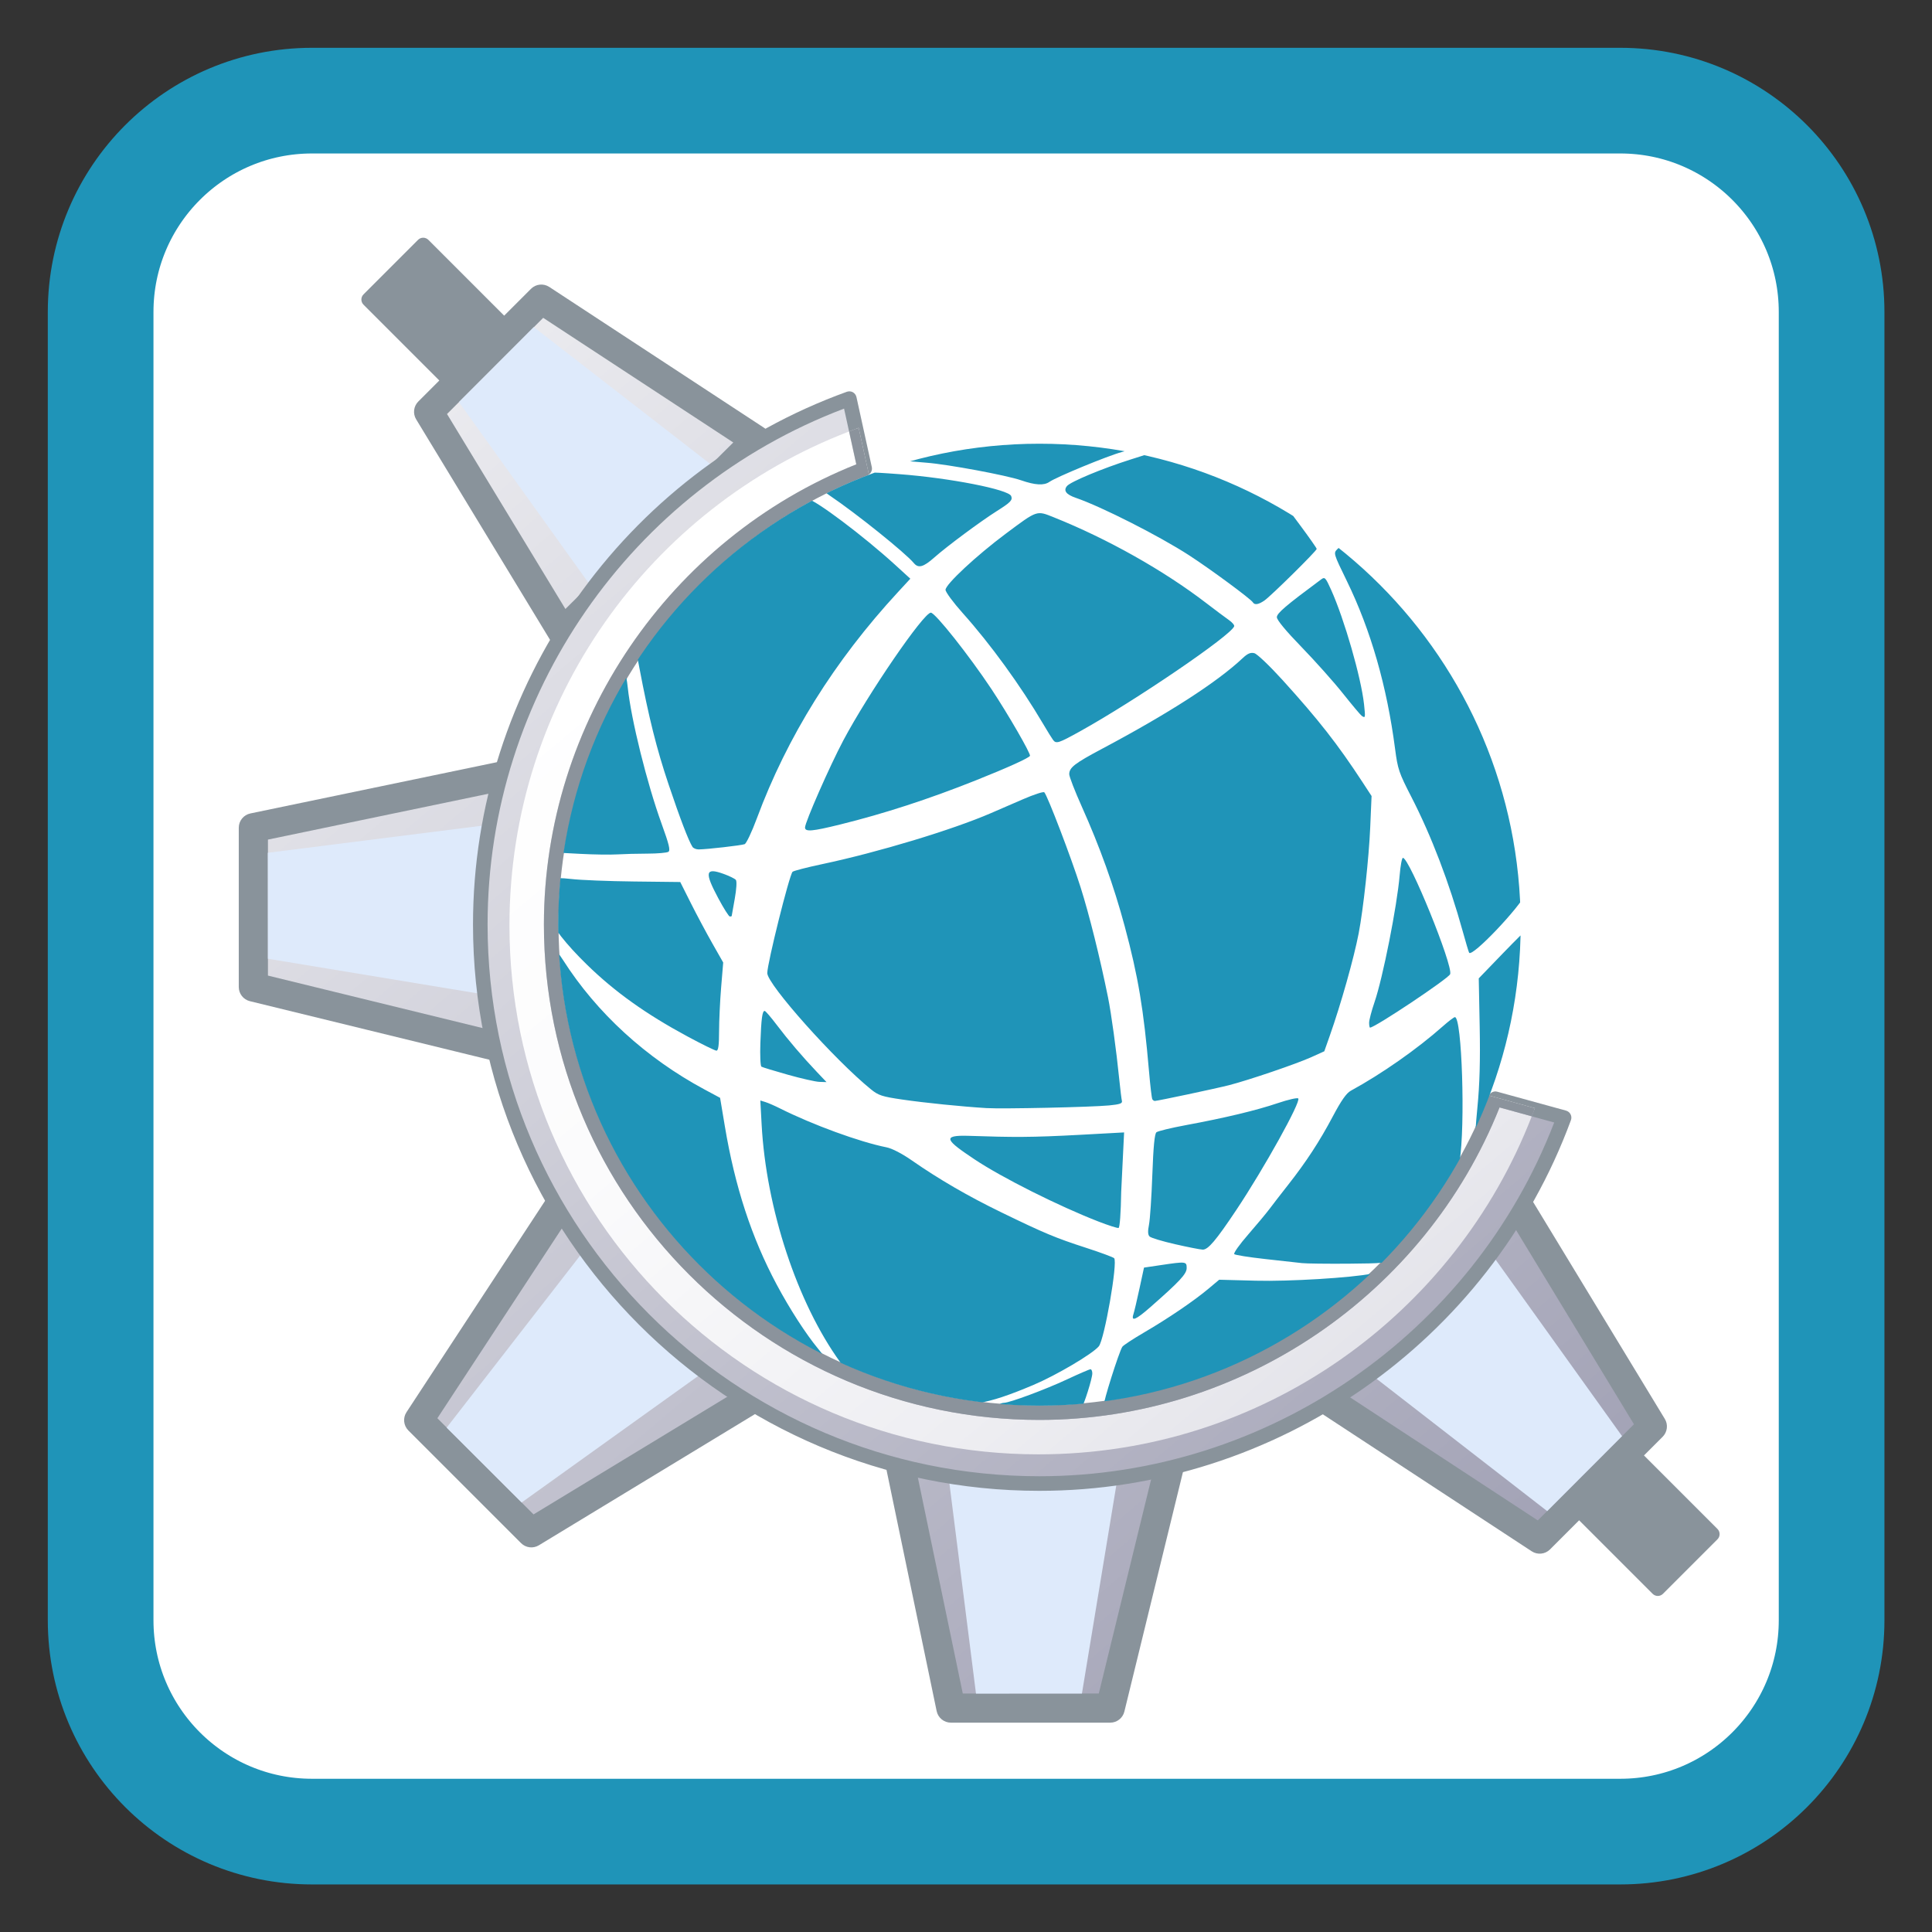 <!-- Generator: Adobe Illustrator 9.0, SVG Export Plug-In  -->
<svg xmlns="http://www.w3.org/2000/svg" xmlns:xlink="http://www.w3.org/1999/xlink" width="512px" height="512px" viewBox="0 0 512 512" version="1.1">
<rect x="0" y="0" width="512" height="512" fill="#333333" stroke="none"/>
<defs>
<linearGradient id="linear0" gradientUnits="userSpaceOnUse" x1="-28.083" y1="1.557" x2="122.478" y2="179.003" gradientTransform="matrix(2.874,0,0,2.874,60.975,60.251)">
<stop offset="0" style="stop-color:rgb(100%,100%,100%);stop-opacity:1;"/>
<stop offset="1" style="stop-color:rgb(54.902%,54.902%,64.314%);stop-opacity:1;"/>
</linearGradient>
<linearGradient id="linear1" gradientUnits="userSpaceOnUse" x1="-32.73" y1="5.502" x2="117.827" y2="182.944" gradientTransform="matrix(2.874,0,0,2.874,60.975,60.251)">
<stop offset="0" style="stop-color:rgb(100%,100%,100%);stop-opacity:1;"/>
<stop offset="1" style="stop-color:rgb(54.902%,54.902%,64.314%);stop-opacity:1;"/>
</linearGradient>
<linearGradient id="linear2" gradientUnits="userSpaceOnUse" x1="-45.718" y1="16.516" x2="104.848" y2="193.969" gradientTransform="matrix(2.874,0,0,2.874,60.975,60.251)">
<stop offset="0" style="stop-color:rgb(100%,100%,100%);stop-opacity:1;"/>
<stop offset="1" style="stop-color:rgb(54.902%,54.902%,64.314%);stop-opacity:1;"/>
</linearGradient>
<linearGradient id="linear3" gradientUnits="userSpaceOnUse" x1="4.009" y1="-25.662" x2="154.563" y2="151.777" gradientTransform="matrix(2.874,0,0,2.874,60.975,60.251)">
<stop offset="0" style="stop-color:rgb(100%,100%,100%);stop-opacity:1;"/>
<stop offset="1" style="stop-color:rgb(54.902%,54.902%,64.314%);stop-opacity:1;"/>
</linearGradient>
<linearGradient id="linear4" gradientUnits="userSpaceOnUse" x1="-2.018" y1="-20.554" x2="148.538" y2="156.887" gradientTransform="matrix(2.874,0,0,2.874,60.975,60.251)">
<stop offset="0" style="stop-color:rgb(100%,100%,100%);stop-opacity:1;"/>
<stop offset="1" style="stop-color:rgb(54.902%,54.902%,64.314%);stop-opacity:1;"/>
</linearGradient>
<linearGradient id="linear5" gradientUnits="userSpaceOnUse" x1="-9.19" y1="-14.398" x2="141.238" y2="162.893" gradientTransform="matrix(2.874,0,0,2.874,60.975,60.251)">
<stop offset="0" style="stop-color:rgb(100%,100%,100%);stop-opacity:1;"/>
<stop offset="1" style="stop-color:rgb(54.902%,54.902%,64.314%);stop-opacity:1;"/>
</linearGradient>
<linearGradient id="linear6" gradientUnits="userSpaceOnUse" x1="35.362" y1="37.131" x2="170.087" y2="197.817" gradientTransform="matrix(2.874,0,0,2.874,60.975,60.251)">
<stop offset="0" style="stop-color:rgb(100%,100%,100%);stop-opacity:1;"/>
<stop offset="0.178" style="stop-color:rgb(98.431%,98.431%,98.824%);stop-opacity:1;"/>
<stop offset="0.367" style="stop-color:rgb(93.333%,93.333%,94.902%);stop-opacity:1;"/>
<stop offset="0.561" style="stop-color:rgb(85.098%,85.098%,88.235%);stop-opacity:1;"/>
<stop offset="0.759" style="stop-color:rgb(73.333%,73.333%,78.824%);stop-opacity:1;"/>
<stop offset="0.958" style="stop-color:rgb(58.431%,58.431%,67.059%);stop-opacity:1;"/>
<stop offset="1" style="stop-color:rgb(54.902%,54.902%,64.314%);stop-opacity:1;"/>
</linearGradient>
<clipPath id="clip1">
  <path d="M 147 117 L 403 117 L 403 373 L 147 373 Z M 147 117 "/>
</clipPath>
<clipPath id="clip2">
  <path d="M 402.992 245.051 C 402.992 315.445 345.895 372.512 275.461 372.512 C 205.027 372.512 147.93 315.445 147.93 245.051 C 147.93 174.656 205.027 117.59 275.461 117.59 C 345.895 117.59 402.992 174.656 402.992 245.051 Z M 402.992 245.051 "/>
</clipPath>
</defs>
<g id="surface1">
<path style="fill-rule:nonzero;fill:rgb(100%,100%,100%);fill-opacity:1;stroke-width:7.875;stroke-linecap:butt;stroke-linejoin:miter;stroke:rgb(12.157%,58.039%,72.157%);stroke-opacity:1;stroke-miterlimit:4;" d="M 23.25 7.5 L 120.75 7.5 C 129.449 7.5 136.5 14.551 136.5 23.25 L 136.5 120.75 C 136.5 129.449 129.449 136.5 120.75 136.5 L 23.25 136.5 C 14.551 136.5 7.5 129.449 7.5 120.75 L 7.5 23.25 C 7.5 14.551 14.551 7.5 23.25 7.5 Z M 23.25 7.5 " transform="matrix(3.556,0,0,3.556,0,0)"/>
<path style=" stroke:none;fill-rule:nonzero;fill:rgb(53.725%,57.647%,60.784%);fill-opacity:1;" d="M 453.789 406.562 L 439.336 421.012 L 399.078 380.758 L 413.531 366.297 Z M 453.789 406.562 "/>
<path style=" stroke:none;fill-rule:nonzero;fill:rgb(53.725%,57.647%,60.784%);fill-opacity:1;" d="M 413.531 364.375 C 413.012 364.375 412.523 364.578 412.164 364.938 L 397.711 379.398 C 396.953 380.145 396.953 381.367 397.711 382.125 L 437.965 422.375 C 438.73 423.133 439.941 423.133 440.703 422.375 L 455.152 407.926 C 455.902 407.172 455.902 405.949 455.152 405.191 L 414.895 364.938 C 414.527 364.578 414.039 364.375 413.527 364.375 Z M 413.531 369.039 C 415.984 371.5 448.594 404.105 451.055 406.562 C 449.047 408.566 441.344 416.277 439.336 418.285 C 436.875 415.824 404.273 383.215 401.809 380.762 C 403.816 378.754 411.523 371.043 413.531 369.039 Z M 413.531 369.039 "/>
<path style=" stroke:none;fill-rule:nonzero;fill:rgb(53.725%,57.647%,60.784%);fill-opacity:1;" d="M 152.414 105.184 L 137.961 119.637 L 97.699 79.383 L 112.148 64.93 L 152.41 105.184 Z M 152.414 105.184 "/>
<path style=" stroke:none;fill-rule:nonzero;fill:rgb(53.725%,57.647%,60.784%);fill-opacity:1;" d="M 112.152 62.996 C 111.641 62.996 111.148 63.199 110.785 63.562 L 96.336 78.016 C 95.582 78.77 95.582 79.992 96.336 80.746 L 136.594 121.004 C 137.352 121.754 138.57 121.754 139.324 121.004 L 153.777 106.555 C 154.535 105.797 154.535 104.574 153.777 103.82 L 113.52 63.562 C 113.156 63.199 112.668 62.996 112.148 62.996 Z M 112.152 67.66 C 114.613 70.121 147.219 102.727 149.68 105.184 C 147.676 107.195 139.965 114.902 137.961 116.906 C 135.504 114.449 102.895 81.844 100.438 79.383 C 102.438 77.375 110.148 69.668 112.152 67.66 Z M 112.152 67.66 "/>
<path style=" stroke:none;fill-rule:nonzero;fill:url(#linear0);" d="M 294.219 452.66 L 252.004 452.66 L 238.129 385.938 L 310.461 386.23 L 294.223 452.664 Z M 294.219 452.66 "/>
<path style=" stroke:none;fill-rule:nonzero;fill:rgb(53.725%,57.647%,60.784%);fill-opacity:1;" d="M 235.137 383.488 C 234.398 384.391 234.109 385.586 234.348 386.73 L 248.219 453.445 C 248.59 455.242 250.176 456.523 252.004 456.523 L 294.219 456.523 C 296 456.523 297.547 455.305 297.969 453.586 L 314.215 387.156 C 314.492 386.008 314.23 384.789 313.504 383.859 C 312.773 382.926 311.656 382.375 310.473 382.367 L 238.141 382.074 C 236.977 382.066 235.871 382.594 235.133 383.488 Z M 242.879 389.82 C 250.602 389.852 297.629 390.039 305.543 390.074 C 303.629 397.891 292.402 443.816 291.191 448.801 C 286.383 448.801 260.113 448.801 255.148 448.801 C 254.07 443.613 244.477 397.5 242.879 389.82 Z M 242.879 389.82 "/>
<path style=" stroke:none;fill-rule:nonzero;fill:rgb(87.059%,91.765%,98.431%);fill-opacity:1;" d="M 286.723 448.809 L 258.645 448.824 L 250.227 382.234 L 297.555 383.199 Z M 286.723 448.809 "/>
<path style=" stroke:none;fill-rule:nonzero;fill:url(#linear1);" d="M 67.145 261.574 L 67.145 219.355 L 133.863 205.484 L 133.566 277.812 L 67.145 261.578 Z M 67.145 261.574 "/>
<path style=" stroke:none;fill-rule:nonzero;fill:rgb(53.725%,57.647%,60.784%);fill-opacity:1;" d="M 133.078 201.699 L 66.355 215.57 C 64.562 215.945 63.277 217.523 63.277 219.352 L 63.277 261.57 C 63.277 263.352 64.496 264.898 66.223 265.324 L 132.652 281.562 C 133.801 281.844 135.012 281.586 135.945 280.855 C 136.875 280.121 137.43 279.008 137.43 277.824 L 137.73 205.492 C 137.734 204.328 137.211 203.223 136.312 202.484 C 135.41 201.742 134.219 201.457 133.078 201.695 Z M 129.984 210.234 C 129.953 217.953 129.758 264.98 129.727 272.898 C 121.914 270.984 75.988 259.758 71.008 258.543 C 71.008 253.734 71.008 227.465 71.008 222.5 C 76.195 221.422 122.305 211.832 129.984 210.234 Z M 129.984 210.234 "/>
<path style=" stroke:none;fill-rule:nonzero;fill:rgb(87.059%,91.765%,98.431%);fill-opacity:1;" d="M 71 254.078 L 70.977 225.996 L 137.566 217.578 L 136.598 264.91 Z M 71 254.078 "/>
<path style=" stroke:none;fill-rule:nonzero;fill:url(#linear2);" d="M 140.809 406.207 L 110.953 376.359 L 148.324 319.363 L 199.266 370.715 Z M 140.809 406.207 "/>
<path style=" stroke:none;fill-rule:nonzero;fill:rgb(53.725%,57.647%,60.784%);fill-opacity:1;" d="M 147.938 315.52 C 146.781 315.637 145.73 316.273 145.098 317.242 L 107.727 374.242 C 106.723 375.766 106.934 377.793 108.227 379.094 L 138.082 408.941 C 139.344 410.203 141.297 410.438 142.816 409.512 L 201.27 374.027 C 202.281 373.41 202.957 372.367 203.102 371.195 C 203.246 370.02 202.844 368.844 202.008 368 L 151.07 316.645 C 150.25 315.816 149.098 315.398 147.938 315.516 Z M 148.941 325.477 C 154.379 330.949 187.492 364.34 193.066 369.961 C 186.191 374.133 145.777 398.668 141.398 401.332 C 137.996 397.934 119.422 379.355 115.91 375.844 C 118.82 371.414 144.641 332.027 148.941 325.477 Z M 148.941 325.477 "/>
<path style=" stroke:none;fill-rule:nonzero;fill:rgb(87.059%,91.765%,98.431%);fill-opacity:1;" d="M 138.238 398.18 L 118.367 378.344 L 159.5 325.305 L 192.285 359.453 Z M 138.238 398.18 "/>
<path style=" stroke:none;fill-rule:nonzero;fill:url(#linear3);" d="M 437.895 378.023 L 408.035 407.883 L 351.043 370.512 L 402.398 319.578 Z M 437.895 378.023 "/>
<path style=" stroke:none;fill-rule:nonzero;fill:rgb(53.725%,57.647%,60.784%);fill-opacity:1;" d="M 399.68 316.828 L 348.324 367.77 C 347.5 368.59 347.082 369.734 347.203 370.898 C 347.32 372.059 347.949 373.105 348.93 373.738 L 405.918 411.109 C 407.449 412.113 409.477 411.906 410.773 410.609 L 440.621 380.758 C 441.879 379.496 442.117 377.535 441.191 376.023 L 405.703 317.566 C 405.09 316.555 404.047 315.875 402.871 315.734 C 401.695 315.594 400.523 315.992 399.68 316.824 Z M 401.645 325.77 C 405.816 332.648 430.355 373.059 433.012 377.438 C 429.613 380.844 411.035 399.414 407.531 402.926 C 403.098 400.016 363.711 374.199 357.152 369.898 C 362.637 364.461 396.016 331.344 401.645 325.77 Z M 401.645 325.77 "/>
<path style=" stroke:none;fill-rule:nonzero;fill:rgb(87.059%,91.765%,98.431%);fill-opacity:1;" d="M 429.859 380.594 L 410.027 400.465 L 356.988 359.336 L 391.141 326.547 L 429.863 380.594 Z M 429.859 380.594 "/>
<path style=" stroke:none;fill-rule:nonzero;fill:url(#linear4);" d="M 113.594 109.129 L 143.445 79.277 L 200.438 116.645 L 149.082 167.582 Z M 113.594 109.129 "/>
<path style=" stroke:none;fill-rule:nonzero;fill:rgb(53.725%,57.647%,60.784%);fill-opacity:1;" d="M 140.715 76.543 L 110.859 106.398 C 109.598 107.656 109.363 109.609 110.289 111.137 L 145.777 169.586 C 146.395 170.598 147.438 171.277 148.613 171.418 C 149.789 171.562 150.965 171.16 151.801 170.328 L 203.152 119.387 C 203.984 118.566 204.395 117.414 204.277 116.258 C 204.164 115.098 203.531 114.051 202.555 113.414 L 145.566 76.043 C 144.035 75.039 142.008 75.25 140.715 76.543 Z M 143.953 84.23 C 148.387 87.133 187.77 112.961 194.328 117.262 C 188.848 122.699 155.461 155.809 149.84 161.387 C 145.664 154.512 121.129 114.098 118.465 109.715 C 121.867 106.316 140.441 87.742 143.949 84.23 Z M 143.953 84.23 "/>
<path style=" stroke:none;fill-rule:nonzero;fill:rgb(87.059%,91.765%,98.431%);fill-opacity:1;" d="M 121.621 106.555 L 141.461 86.684 L 194.496 127.816 L 160.352 160.605 Z M 121.621 106.555 "/>
<path style=" stroke:none;fill-rule:nonzero;fill:url(#linear5);" d="M 275.438 374.367 C 203.992 374.367 146.074 316.449 146.074 245 C 146.074 189.871 180.578 142.824 229.152 124.203 L 225.086 105.641 C 168.055 126.254 127.285 180.859 127.285 245 C 127.285 326.828 193.613 393.148 275.438 393.148 C 339.27 393.148 393.664 352.785 414.504 296.195 L 396.281 291.176 C 377.684 339.816 330.609 374.367 275.438 374.367 Z M 275.438 374.367 "/>
<path style=" stroke:none;fill-rule:nonzero;fill:url(#linear6);" d="M 275.438 376.293 C 203.043 376.293 144.141 317.398 144.141 245 C 144.141 191.562 177.355 142.805 226.926 123.055 C 226.633 121.711 225.793 117.891 225.016 114.344 C 172.387 134.535 135.012 185.508 135.012 245.238 C 135.012 322.66 197.773 385.418 275.195 385.418 C 334.766 385.418 385.629 348.238 405.93 295.832 C 402.492 294.891 398.77 293.859 397.391 293.48 C 377.648 343.07 328.898 376.293 275.438 376.293 Z M 275.438 376.293 "/>
<path style=" stroke:none;fill-rule:nonzero;fill:rgb(53.725%,57.647%,60.784%);fill-opacity:1;" d="M 416.223 295.312 C 415.973 294.824 415.539 294.477 415.016 294.324 L 396.797 289.316 C 395.898 289.062 394.996 289.508 394.582 290.316 L 406.77 293.676 C 406.504 294.398 406.211 295.113 405.93 295.836 C 408.359 296.504 410.656 297.137 411.879 297.473 C 390.27 353.617 335.746 391.219 275.438 391.219 C 194.805 391.219 129.215 325.629 129.215 245 C 129.215 184.34 167.109 129.723 223.684 108.289 C 223.969 109.566 224.477 111.895 225.012 114.344 C 225.855 114.02 226.695 113.684 227.547 113.375 L 230.262 125.754 C 230.875 125.312 231.207 124.559 231.039 123.789 L 226.969 105.227 C 226.848 104.684 226.5 104.215 226.02 103.945 C 225.527 103.68 224.949 103.637 224.422 103.824 C 165.168 125.238 125.352 181.977 125.352 245 C 125.352 327.762 192.68 395.086 275.438 395.086 C 338.07 395.086 394.68 355.605 416.312 296.855 C 416.496 296.352 416.465 295.789 416.223 295.312 Z M 416.223 295.312 "/>
<path style=" stroke:none;fill-rule:nonzero;fill:rgb(54.51%,57.647%,61.176%);fill-opacity:1;" d="M 225.016 114.344 C 225.793 117.891 226.633 121.711 226.926 123.055 C 177.355 142.805 144.141 191.562 144.141 245 C 144.141 317.398 203.043 376.293 275.438 376.293 C 328.902 376.293 377.652 343.07 397.395 293.48 C 398.773 293.863 402.492 294.891 405.93 295.832 C 406.215 295.109 406.508 294.395 406.773 293.672 L 394.586 290.312 C 394.551 290.371 394.508 290.414 394.477 290.484 C 375.734 339.5 327.902 372.43 275.441 372.43 C 205.176 372.43 148.012 315.27 148.012 245 C 148.012 192.594 180.898 144.773 229.852 126.008 C 230.008 125.945 230.137 125.848 230.27 125.754 L 227.559 113.375 C 226.703 113.68 225.863 114.02 225.023 114.344 Z M 225.016 114.344 "/>
<g clip-path="url(#clip1)" clip-rule="nonzero">
<g clip-path="url(#clip2)" clip-rule="nonzero">
<path style=" stroke:none;fill-rule:nonzero;fill:rgb(12.157%,58.039%,72.157%);fill-opacity:1;" d="M 264.465 373.406 C 263.727 372.922 263.727 372.801 264.465 372.312 C 264.926 372.012 265.645 371.762 266.066 371.758 C 267.59 371.742 277.043 368.23 282.719 365.574 C 285.91 364.082 288.734 362.863 288.996 362.863 C 289.258 362.863 289.473 363.359 289.473 363.961 C 289.473 365.316 287.262 372.324 286.535 373.277 C 285.875 374.137 265.762 374.258 264.465 373.406 Z M 292.555 372.34 C 292.25 371.855 296.512 358.371 297.426 356.914 C 297.66 356.543 300.281 354.82 303.25 353.086 C 309.66 349.344 316.477 344.707 320.316 341.477 L 323.098 339.141 L 332.82 339.398 C 341.586 339.633 358.172 338.625 363.527 337.535 C 366.043 337.023 365.375 338.5 361.582 341.824 C 344.41 356.871 322.727 367.477 300.312 371.793 C 294.02 373.004 293.008 373.074 292.555 372.34 Z M 247.191 371.223 C 244.57 370.668 238.531 368.906 233.773 367.305 L 225.121 364.391 L 222.66 360.988 C 211.277 345.258 203.043 320.328 201.836 297.953 L 201.496 291.641 L 202.832 292.055 C 203.566 292.281 205.293 293.031 206.668 293.723 C 215.355 298.082 227.828 302.641 234.93 304.051 C 236.387 304.34 239.039 305.707 241.598 307.492 C 248.781 312.492 256.582 317.023 265.371 321.289 C 276.773 326.828 279.723 328.062 287.809 330.68 C 291.629 331.918 294.98 333.156 295.258 333.434 C 296.27 334.438 292.688 355.004 291.191 356.793 C 289.508 358.809 279.891 364.48 273.824 367.043 C 261.242 372.352 256.258 373.133 247.191 371.223 Z M 215.285 359.715 C 198.695 350.957 180.836 334.824 170.191 318.984 C 156.727 298.949 149.348 278.832 146.406 254.137 C 146.188 252.324 146.27 251.223 146.613 251.223 C 146.922 251.223 148.09 252.66 149.207 254.414 C 158.133 268.422 171.227 280.41 186.664 288.699 L 190.832 290.938 L 192.086 298.434 C 194.773 314.52 199.184 327.988 205.844 340.453 C 209.27 346.863 213.516 353.445 216.77 357.387 C 217.938 358.805 218.895 360.113 218.895 360.301 C 218.895 360.922 216.977 360.609 215.285 359.715 Z M 300.367 348.281 C 300.594 347.594 301.316 344.535 301.973 341.48 L 303.172 335.926 L 307.578 335.273 C 314.309 334.273 314.48 334.293 314.48 336.043 C 314.48 337.602 312.656 339.566 304.82 346.441 C 301.012 349.785 299.699 350.328 300.367 348.281 Z M 345.047 334.738 C 343.977 334.617 339.602 334.129 335.32 333.66 C 331.043 333.188 327.34 332.602 327.09 332.359 C 326.844 332.113 328.48 329.801 330.734 327.219 C 332.984 324.637 335.562 321.543 336.465 320.34 C 337.363 319.137 339.559 316.293 341.348 314.023 C 346.16 307.902 349.703 302.48 353.207 295.863 C 355.438 291.652 356.812 289.691 357.98 289.055 C 366.184 284.578 375.582 277.996 382.379 271.965 C 383.875 270.637 385.309 269.551 385.566 269.551 C 387.434 269.551 388.355 298.25 386.797 307.875 C 386.125 312.027 385.676 313.137 383.062 317.102 C 378.641 323.809 371.547 332.441 369.422 333.703 C 367.75 334.699 366.48 334.82 357.273 334.891 C 351.617 334.93 346.117 334.863 345.047 334.738 Z M 311.426 329.73 C 308.062 328.965 305.016 328.047 304.656 327.688 C 304.191 327.227 304.145 326.309 304.496 324.539 C 304.77 323.164 305.168 317.227 305.379 311.34 C 305.652 303.855 305.977 300.473 306.465 300.066 C 306.848 299.75 310.371 298.895 314.293 298.168 C 324.621 296.258 332.949 294.262 338.625 292.34 C 341.363 291.414 343.801 290.855 344.047 291.102 C 344.84 291.895 334.984 309.641 327.637 320.652 C 322.238 328.742 320.145 331.211 318.723 331.164 C 318.07 331.145 314.789 330.496 311.426 329.73 Z M 291.141 323.734 C 280.621 319.656 265.453 312.047 258.254 307.234 C 250.918 302.332 249.191 300.754 256.746 301.008 C 268.484 301.395 272.988 301.461 286.652 300.715 L 297.898 300.102 L 297.129 315.852 C 297.035 321.543 296.758 325.336 296.422 325.422 C 296.113 325.5 293.738 324.742 291.141 323.734 Z M 390.965 302.43 C 390.812 302.188 391.07 298.125 391.535 293.406 C 392.129 287.363 392.305 281.043 392.133 272.051 L 391.883 259.277 L 398.316 252.609 C 401.855 248.945 404.988 245.848 405.273 245.73 C 406.715 245.141 404.223 266.41 401.676 276.477 C 399.551 284.875 392.594 302.875 391.477 302.875 C 391.344 302.875 391.113 302.676 390.965 302.43 Z M 261.41 293.656 C 254.797 293.25 245.172 292.273 239.18 291.402 C 233.789 290.617 232.805 290.301 230.844 288.711 C 221.211 280.902 203.336 260.867 203.336 257.875 C 203.336 255.309 209.129 232.09 210.027 231.043 C 210.246 230.789 213.809 229.867 217.941 228.992 C 232.707 225.863 252.367 219.922 262.602 215.492 C 264.391 214.719 268.215 213.062 271.094 211.812 C 273.977 210.562 276.52 209.73 276.75 209.969 C 277.598 210.844 283.895 227.324 286.359 235.113 C 288.664 242.391 291.512 253.82 293.629 264.273 C 294.5 268.586 295.832 278.27 296.605 285.938 C 296.883 288.684 297.207 291.309 297.32 291.77 C 297.488 292.422 296.746 292.676 293.922 292.949 C 289.152 293.406 265.652 293.918 261.41 293.656 Z M 305.379 291.316 C 305.223 291.07 304.832 287.758 304.504 283.957 C 303.086 267.465 301.621 258.727 298.055 245.461 C 295.18 234.762 291.477 224.441 286.68 213.742 C 284.855 209.672 283.359 205.812 283.359 205.176 C 283.359 203.41 284.785 202.305 292.016 198.461 C 309.727 189.047 322.52 180.805 329.309 174.426 C 330.629 173.184 331.41 172.852 332.406 173.098 C 333.148 173.285 336.465 176.445 339.918 180.25 C 349.406 190.715 354.496 197.215 361.074 207.27 L 363.48 210.953 L 363.121 219.285 C 362.777 227.312 361.285 240.984 360.066 247.332 C 358.801 253.914 355.352 266.137 352.402 274.492 L 350.953 278.602 L 347.527 280.152 C 343.613 281.926 330.93 286.246 325.668 287.594 C 322.199 288.48 306.797 291.754 306.039 291.762 C 305.828 291.766 305.531 291.566 305.379 291.316 Z M 208.781 284.812 C 205.203 283.805 202.055 282.844 201.785 282.676 C 201.516 282.508 201.391 279.676 201.508 276.379 C 201.742 269.902 202.016 267.875 202.652 267.906 C 202.875 267.914 204.309 269.578 205.836 271.598 C 208.879 275.621 212.648 280.039 216.531 284.133 L 219.035 286.77 L 217.16 286.707 C 216.129 286.672 212.355 285.82 208.781 284.812 Z M 182.195 274.672 C 171.164 268.73 162.906 262.832 155.512 255.613 C 149.926 250.16 146.195 245.379 145.773 243.121 C 145.309 240.66 145.773 233.543 146.441 232.891 C 146.711 232.629 148.906 232.652 151.375 232.941 C 153.82 233.234 161.32 233.531 168.047 233.605 L 180.273 233.746 L 183.055 239.289 C 184.586 242.34 187.148 247.137 188.746 249.953 L 191.656 255.074 L 191.113 261.617 C 190.816 265.219 190.566 270.473 190.562 273.301 C 190.559 277.039 190.363 278.438 189.859 278.434 C 189.477 278.43 186.027 276.738 182.195 274.672 Z M 362.832 271.035 C 362.832 270.328 363.469 267.891 364.25 265.621 C 366.461 259.188 370.23 240.152 370.926 231.922 C 371.137 229.398 371.523 227.34 371.785 227.34 C 373.508 227.34 385.141 255.984 384.305 258.164 C 383.855 259.328 364.375 272.328 363.078 272.328 C 362.941 272.328 362.832 271.746 362.832 271.035 Z M 389.332 252.477 C 389.195 252.242 388.43 249.68 387.629 246.777 C 384.078 233.941 379.316 221.484 374.043 211.23 C 370.734 204.801 370.414 203.855 369.711 198.457 C 367.551 181.891 363.281 167.016 356.957 154.027 C 353.34 146.602 353.34 146.598 354.449 145.488 C 356.031 143.91 357.086 144.543 364.172 151.301 C 380.18 166.574 391.242 183.336 398.602 203.453 C 401.246 210.684 402.746 216.738 404.254 226.227 C 405.5 234.055 405.508 234.344 404.543 236.504 C 402.777 240.461 390.094 253.781 389.332 252.477 Z M 190.359 238.059 C 186.648 231.121 186.914 229.852 191.723 231.578 C 193.254 232.129 194.734 232.848 195.008 233.18 C 195.301 233.535 195.184 235.562 194.715 238.195 C 194.281 240.625 193.918 242.676 193.906 242.75 C 193.895 242.828 193.676 242.891 193.418 242.891 C 193.156 242.891 191.781 240.715 190.359 238.059 Z M 153.875 226.285 L 147.484 225.949 L 147.305 224.379 C 146.629 218.473 153.523 197.688 160.066 185.895 C 163.586 179.555 164.863 177.762 165.555 178.188 C 165.785 178.328 166.148 180.137 166.363 182.203 C 167.254 190.676 171.473 207.668 175.332 218.305 C 177.332 223.832 177.703 225.371 177.121 225.742 C 176.715 226 174.23 226.215 171.602 226.219 C 168.973 226.223 165.348 226.316 163.543 226.426 C 161.742 226.535 157.391 226.473 153.875 226.285 Z M 183.508 224.422 C 182.469 222.785 180.242 216.973 177.188 207.898 C 174.031 198.527 171.941 190.18 169.426 176.902 L 168.238 170.621 L 171.324 166.52 C 178.051 157.59 188.621 147.75 199.168 140.602 C 205.719 136.16 212.84 132.129 213.977 132.215 C 215.961 132.363 228.867 142.062 237.195 149.664 L 241.246 153.363 L 237.992 156.891 C 221.121 175.16 208.605 195.23 200.566 216.898 C 199.238 220.477 197.785 223.543 197.332 223.715 C 196.48 224.043 187.316 225.09 185.168 225.105 C 184.5 225.113 183.75 224.805 183.508 224.422 Z M 213.34 219.293 C 213.34 217.898 219.895 202.996 223.48 196.234 C 230.051 183.848 244.77 162.359 246.684 162.363 C 247.832 162.363 256.812 173.688 262.734 182.602 C 267.137 189.234 273.25 199.824 272.953 200.312 C 272.586 200.926 266.973 203.461 258.605 206.801 C 246.094 211.789 234.348 215.609 222.633 218.504 C 215.203 220.336 213.34 220.496 213.34 219.293 Z M 279.074 196.094 C 278.781 195.715 277.582 193.777 276.41 191.789 C 270.406 181.609 262.48 170.688 255.156 162.508 C 252.637 159.691 250.574 156.902 250.574 156.309 C 250.574 154.863 258.727 147.266 266.52 141.449 C 274.977 135.141 274.66 135.25 279.234 137.078 C 293.449 142.762 308.395 151.168 319.684 159.836 C 322.086 161.676 324.77 163.688 325.648 164.297 C 326.527 164.906 327.172 165.656 327.074 165.965 C 326.34 168.332 300.812 185.723 286.141 193.852 C 280.488 196.984 279.898 197.172 279.074 196.094 Z M 360.863 189.699 C 360.543 189.477 358.293 186.793 355.859 183.738 C 353.43 180.684 348.5 175.16 344.91 171.461 C 340.789 167.219 338.379 164.305 338.379 163.57 C 338.379 162.516 340.691 160.539 350.137 153.535 C 351.086 152.832 351.289 153.047 352.762 156.312 C 356.277 164.133 360.711 179.547 361.484 186.652 C 361.875 190.23 361.844 190.391 360.863 189.699 Z M 332.02 159.625 C 331.445 158.695 320.801 150.844 315.129 147.164 C 307.223 142.039 291.973 134.301 285.125 131.941 C 282.527 131.051 281.754 130.016 282.766 128.801 C 283.703 127.668 292.148 124.145 299.535 121.801 L 305.984 119.754 L 309.539 120.68 C 316.082 122.379 326.367 126.316 333.238 129.75 L 340.047 133.152 L 344.492 139.125 C 346.938 142.41 348.938 145.266 348.938 145.469 C 348.938 145.992 336.789 157.98 335.07 159.156 C 333.496 160.23 332.488 160.387 332.02 159.625 Z M 242.164 149.211 C 239.934 146.52 226.949 136.094 219.867 131.312 C 218.418 130.332 217.23 129.32 217.23 129.07 C 217.23 128.09 218.809 127.414 223.898 126.215 C 228.988 125.016 229.508 124.996 238.348 125.66 C 251.738 126.668 267.309 129.719 267.977 131.465 C 268.391 132.543 267.836 133.125 264.188 135.426 C 259.824 138.184 251.004 144.73 247.594 147.746 C 244.695 150.312 243.371 150.668 242.164 149.211 Z M 349.234 140.285 C 346.766 136.652 347.766 135.629 351.09 138.387 C 352.559 139.602 352.883 140.203 352.582 141.148 C 352.016 142.93 350.828 142.625 349.234 140.285 Z M 270.578 127.277 C 266.758 125.953 251.133 123.047 245.57 122.625 C 238.234 122.07 236.68 121.781 236.68 120.977 C 236.68 120.098 241.309 119.016 251.406 117.531 C 256.871 116.727 261.961 116.547 279.582 116.539 C 294.402 116.531 301.277 116.719 301.695 117.137 C 302.574 118.016 301.5 118.664 297.281 119.797 C 293.535 120.805 279.992 126.391 278.098 127.707 C 276.656 128.711 274.328 128.578 270.578 127.277 Z M 270.578 127.277 "/>
</g>
</g>
</g>
</svg>
